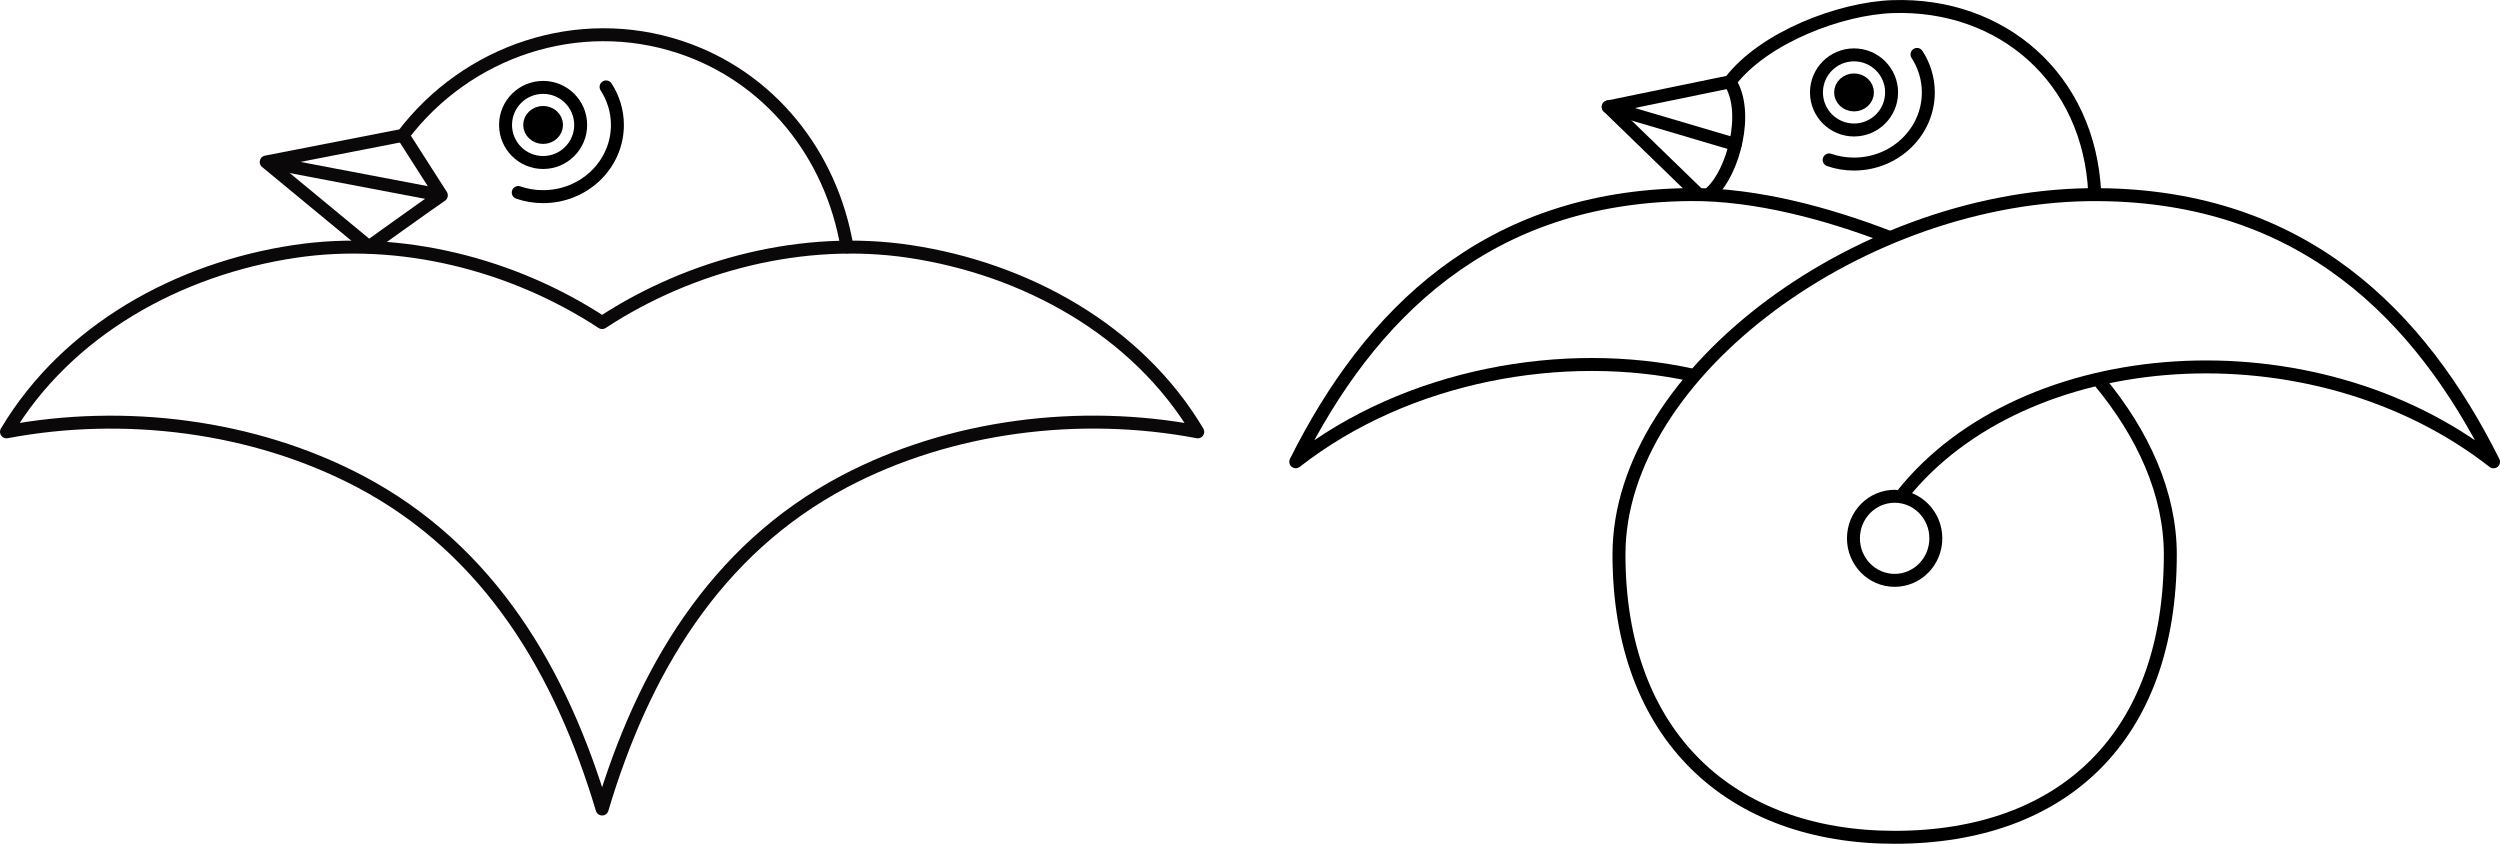 <?xml version="1.0" encoding="iso-8859-1"?>
<!-- Generator: Adobe Illustrator 11 Build 196, SVG Export Plug-In . SVG Version: 6.0.0 Build 78)  -->
<!DOCTYPE svg PUBLIC "-//W3C//DTD SVG 1.0//EN"    "http://www.w3.org/TR/2001/REC-SVG-20010904/DTD/svg10.dtd">
<svg  xmlns="http://www.w3.org/2000/svg" xmlns:xlink="http://www.w3.org/1999/xlink" xmlns:a="http://ns.adobe.com/AdobeSVGViewerExtensions/3.0/"
	 width="385.97" height="130.26" viewBox="0 0 385.97 130.26" style="overflow:visible;enable-background:new 0 0 385.97 130.26"
	 xml:space="preserve">
	<g id="Pfade">
		<g>
			<path style="fill:none;stroke:#0A0809;stroke-width:2;stroke-linecap:round;stroke-linejoin:round;" d="M130.77,38.12c-2.42-14.26-11.92-26.31-25.85-30.88C89.21,2.09,72.13,7.83,62.21,20.89
				c0,0,4.84,7.58,5.93,9.27c-2.37,1.62-11.18,7.95-11.18,7.95"/>
			<path style="fill:none;stroke:#0A0809;stroke-width:2;stroke-linecap:round;stroke-linejoin:round;" d="M92.96,49.8c-13.74-9.01-31.13-13.42-47.42-10.99C27.64,41.48,10.38,50.92,1,66.67
				c18.17-3.44,38.19-0.97,54.59,7.67c20.05,10.58,31.07,29.47,37.37,50.56c6.29-21.09,17.32-39.98,37.37-50.56
				c16.4-8.65,36.42-11.12,54.59-7.67c-9.38-15.75-26.65-25.19-44.54-27.86C124.09,36.38,106.7,40.79,92.96,49.8z"/>
			<g>
				<polyline style="fill:none;stroke:#0A0809;stroke-width:2;stroke-linecap:round;stroke-linejoin:round;" points="62.21,20.89 41.1,25.01 56.96,38.11 "/>
				<line style="fill:#0A0809;stroke:#0A0809;stroke-width:2;" x1="41.1" y1="25.01" x2="68.14" y2="30.16"/>
			</g>
			<g>
				<ellipse style="stroke:#000000;stroke-width:2;stroke-linecap:round;stroke-linejoin:round;" cx="83.85" cy="19.29" rx="2.07" ry="1.93"/> 
				<circle style="fill:none;stroke:#000000;stroke-width:2;stroke-linecap:round;stroke-linejoin:round;" cx="83.85" cy="19.29" r="5.8"/> 
				<path style="fill:none;stroke:#000000;stroke-width:2;stroke-linecap:round;stroke-linejoin:round;" d="M93.57,13.42c1.11,1.7,1.75,3.72,1.75,5.88c0,6.11-5.14,11.06-11.47,11.06c-1.35,0-2.64-0.22-3.84-0.64"
					/>
			</g>
		</g>
		<g>
			<ellipse style="fill:none;stroke:#000000;stroke-width:2;" cx="292.51" cy="83.11" rx="6.36" ry="6.49"/> 
			<path style="fill:none;stroke:#000000;stroke-width:2;stroke-linecap:round;stroke-linejoin:round;" d="M324.07,58.79c6.86,8.22,11,17.48,11,26.81c0,28.19-16.58,43.67-42.56,43.67
				c-25.15,0-42.56-15.48-42.56-43.67c0-28.19,37.86-55.83,74.07-55.55c31.51,0.24,49.62,18.58,60.95,41.25
				c-27.92-21.83-72.56-18.58-91.36,5.19"/>
			<path style="fill:none;stroke:#000000;stroke-width:2;stroke-linejoin:round;" d="M261.32,57.92c-19.74-4.36-44.02-0.13-61.27,13.37c11.33-22.66,29.44-41.01,60.95-41.25
				c10.09-0.08,21.23,2.94,30.72,6.61"/>
			<path style="fill:none;stroke:#000000;stroke-width:2;stroke-linecap:round;stroke-linejoin:round;" d="M323.4,29.79c-0.83-17.69-14.31-29.32-31.17-28.77c-8.01,0.26-19.9,4.7-25.15,11.61l-18.79,3.87
				l13.66,13.25"/>
			<path style="fill:none;stroke:#000000;stroke-width:2;stroke-linecap:round;stroke-linejoin:round;" d="M267.08,12.63c3.04,4.7,0.49,13.95-2.88,17.05"/>
			<line style="fill:none;stroke:#000000;stroke-width:2;stroke-linecap:round;stroke-linejoin:round;" x1="267.91" y1="22.3" x2="248.29" y2="16.5"/>
			<g>
				<ellipse style="stroke:#000000;stroke-width:2;stroke-linecap:round;stroke-linejoin:round;" cx="286.24" cy="14.27" rx="2.07" ry="1.93"/> 
				<circle style="fill:none;stroke:#000000;stroke-width:2;stroke-linecap:round;stroke-linejoin:round;" cx="286.24" cy="14.27" r="5.8"/> 
				<path style="fill:none;stroke:#000000;stroke-width:2;stroke-linecap:round;stroke-linejoin:round;" d="M295.96,8.4c1.11,1.7,1.75,3.72,1.75,5.87c0,6.11-5.14,11.06-11.47,11.06c-1.35,0-2.64-0.22-3.84-0.64"/>
			</g>
		</g>
	</g>
</svg>
